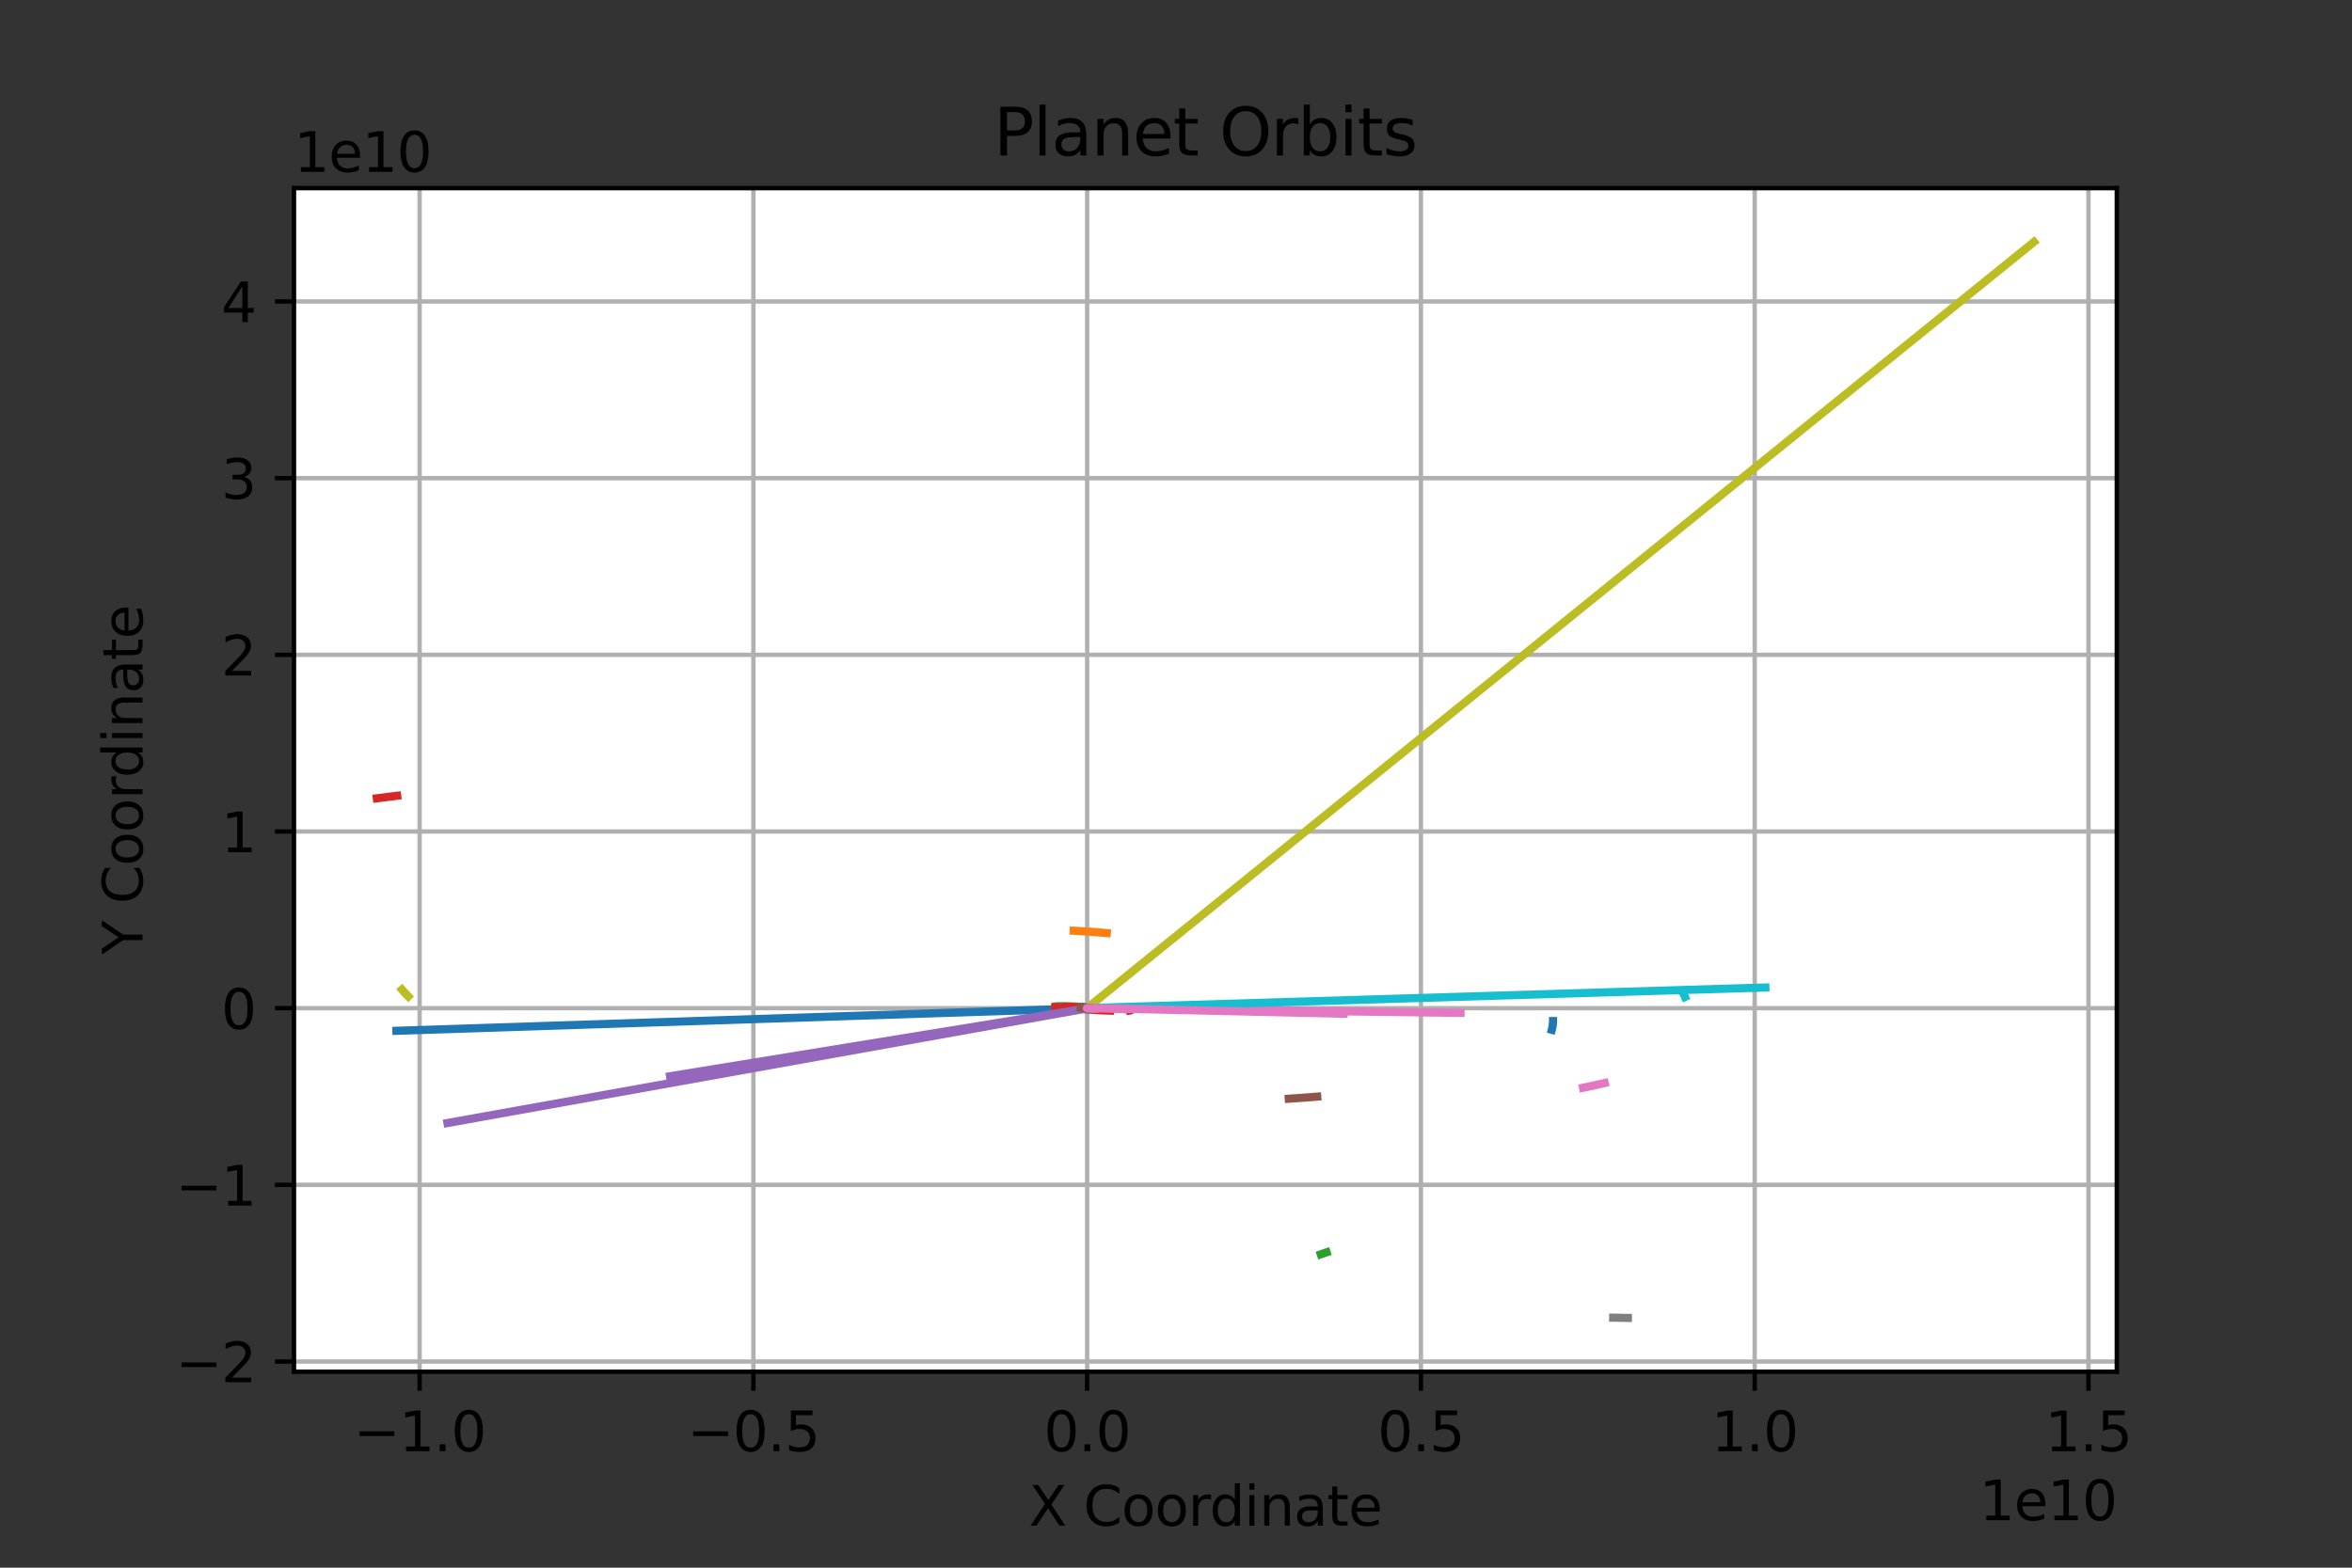 <?xml version="1.0" encoding="utf-8" standalone="no"?>
<!DOCTYPE svg PUBLIC "-//W3C//DTD SVG 1.1//EN"
  "http://www.w3.org/Graphics/SVG/1.1/DTD/svg11.dtd">
<svg xmlns:xlink="http://www.w3.org/1999/xlink" width="432pt" height="288pt" viewBox="0 0 432 288" xmlns="http://www.w3.org/2000/svg" version="1.1">
 <rect x="0" y="0" width="432" height="288" fill="#333333" stroke="none"/>
 <defs>
  <style type="text/css">*{stroke-linejoin: round; stroke-linecap: butt}</style>
 </defs>
 <g id="figure_1">
  <g id="patch_1">
   <path d="M 0 288 
L 432 288 
L 432 0 
L 0 0 
L 0 288 
z
" style="fill: none"/>
  </g>
  <g id="axes_1">
   <g id="patch_2">
    <path d="M 54 252 
L 388.8 252 
L 388.8 34.56 
L 54 34.56 
z
" style="fill: #ffffff"/>
   </g>
   <g id="matplotlib.axis_1">
    <g id="xtick_1">
     <g id="line2d_1">
      <path d="M 77.075 252 
L 77.075 34.56 
" clip-path="url(#p3931f3e5af)" style="fill: none; stroke: #b0b0b0; stroke-width: 0.8; stroke-linecap: square"/>
     </g>
     <g id="line2d_2">
      <defs>
       <path id="m980ab2c78c" d="M 0 0 
L 0 3.5 
" style="stroke: #000000; stroke-width: 0.8"/>
      </defs>
      <g>
       <use xlink:href="#m980ab2c78c" x="77.075" y="252" style="stroke: #000000; stroke-width: 0.8"/>
      </g>
     </g>
     <g id="text_1">
      <!-- −1.0 -->
      <g transform="translate(64.934 266.598)scale(0.1 -0.1)">
       <defs>
        <path id="DejaVuSans-2212" d="M 678 2272 
L 4684 2272 
L 4684 1741 
L 678 1741 
L 678 2272 
z
" transform="scale(0.016)"/>
        <path id="DejaVuSans-31" d="M 794 531 
L 1825 531 
L 1825 4091 
L 703 3866 
L 703 4441 
L 1819 4666 
L 2450 4666 
L 2450 531 
L 3481 531 
L 3481 0 
L 794 0 
L 794 531 
z
" transform="scale(0.016)"/>
        <path id="DejaVuSans-2e" d="M 684 794 
L 1344 794 
L 1344 0 
L 684 0 
L 684 794 
z
" transform="scale(0.016)"/>
        <path id="DejaVuSans-30" d="M 2034 4250 
Q 1547 4250 1301 3770 
Q 1056 3291 1056 2328 
Q 1056 1369 1301 889 
Q 1547 409 2034 409 
Q 2525 409 2770 889 
Q 3016 1369 3016 2328 
Q 3016 3291 2770 3770 
Q 2525 4250 2034 4250 
z
M 2034 4750 
Q 2819 4750 3233 4129 
Q 3647 3509 3647 2328 
Q 3647 1150 3233 529 
Q 2819 -91 2034 -91 
Q 1250 -91 836 529 
Q 422 1150 422 2328 
Q 422 3509 836 4129 
Q 1250 4750 2034 4750 
z
" transform="scale(0.016)"/>
       </defs>
       <use xlink:href="#DejaVuSans-2212"/>
       <use xlink:href="#DejaVuSans-31" x="83.789"/>
       <use xlink:href="#DejaVuSans-2e" x="147.412"/>
       <use xlink:href="#DejaVuSans-30" x="179.199"/>
      </g>
     </g>
    </g>
    <g id="xtick_2">
     <g id="line2d_3">
      <path d="M 138.379 252 
L 138.379 34.56 
" clip-path="url(#p3931f3e5af)" style="fill: none; stroke: #b0b0b0; stroke-width: 0.8; stroke-linecap: square"/>
     </g>
     <g id="line2d_4">
      <g>
       <use xlink:href="#m980ab2c78c" x="138.379" y="252" style="stroke: #000000; stroke-width: 0.8"/>
      </g>
     </g>
     <g id="text_2">
      <!-- −0.5 -->
      <g transform="translate(126.238 266.598)scale(0.1 -0.1)">
       <defs>
        <path id="DejaVuSans-35" d="M 691 4666 
L 3169 4666 
L 3169 4134 
L 1269 4134 
L 1269 2991 
Q 1406 3038 1543 3061 
Q 1681 3084 1819 3084 
Q 2600 3084 3056 2656 
Q 3513 2228 3513 1497 
Q 3513 744 3044 326 
Q 2575 -91 1722 -91 
Q 1428 -91 1123 -41 
Q 819 9 494 109 
L 494 744 
Q 775 591 1075 516 
Q 1375 441 1709 441 
Q 2250 441 2565 725 
Q 2881 1009 2881 1497 
Q 2881 1984 2565 2268 
Q 2250 2553 1709 2553 
Q 1456 2553 1204 2497 
Q 953 2441 691 2322 
L 691 4666 
z
" transform="scale(0.016)"/>
       </defs>
       <use xlink:href="#DejaVuSans-2212"/>
       <use xlink:href="#DejaVuSans-30" x="83.789"/>
       <use xlink:href="#DejaVuSans-2e" x="147.412"/>
       <use xlink:href="#DejaVuSans-35" x="179.199"/>
      </g>
     </g>
    </g>
    <g id="xtick_3">
     <g id="line2d_5">
      <path d="M 199.683 252 
L 199.683 34.56 
" clip-path="url(#p3931f3e5af)" style="fill: none; stroke: #b0b0b0; stroke-width: 0.8; stroke-linecap: square"/>
     </g>
     <g id="line2d_6">
      <g>
       <use xlink:href="#m980ab2c78c" x="199.683" y="252" style="stroke: #000000; stroke-width: 0.8"/>
      </g>
     </g>
     <g id="text_3">
      <!-- 0.0 -->
      <g transform="translate(191.731 266.598)scale(0.1 -0.1)">
       <use xlink:href="#DejaVuSans-30"/>
       <use xlink:href="#DejaVuSans-2e" x="63.623"/>
       <use xlink:href="#DejaVuSans-30" x="95.41"/>
      </g>
     </g>
    </g>
    <g id="xtick_4">
     <g id="line2d_7">
      <path d="M 260.987 252 
L 260.987 34.56 
" clip-path="url(#p3931f3e5af)" style="fill: none; stroke: #b0b0b0; stroke-width: 0.8; stroke-linecap: square"/>
     </g>
     <g id="line2d_8">
      <g>
       <use xlink:href="#m980ab2c78c" x="260.987" y="252" style="stroke: #000000; stroke-width: 0.8"/>
      </g>
     </g>
     <g id="text_4">
      <!-- 0.5 -->
      <g transform="translate(253.035 266.598)scale(0.1 -0.1)">
       <use xlink:href="#DejaVuSans-30"/>
       <use xlink:href="#DejaVuSans-2e" x="63.623"/>
       <use xlink:href="#DejaVuSans-35" x="95.41"/>
      </g>
     </g>
    </g>
    <g id="xtick_5">
     <g id="line2d_9">
      <path d="M 322.291 252 
L 322.291 34.56 
" clip-path="url(#p3931f3e5af)" style="fill: none; stroke: #b0b0b0; stroke-width: 0.8; stroke-linecap: square"/>
     </g>
     <g id="line2d_10">
      <g>
       <use xlink:href="#m980ab2c78c" x="322.291" y="252" style="stroke: #000000; stroke-width: 0.8"/>
      </g>
     </g>
     <g id="text_5">
      <!-- 1.0 -->
      <g transform="translate(314.339 266.598)scale(0.1 -0.1)">
       <use xlink:href="#DejaVuSans-31"/>
       <use xlink:href="#DejaVuSans-2e" x="63.623"/>
       <use xlink:href="#DejaVuSans-30" x="95.41"/>
      </g>
     </g>
    </g>
    <g id="xtick_6">
     <g id="line2d_11">
      <path d="M 383.595 252 
L 383.595 34.56 
" clip-path="url(#p3931f3e5af)" style="fill: none; stroke: #b0b0b0; stroke-width: 0.8; stroke-linecap: square"/>
     </g>
     <g id="line2d_12">
      <g>
       <use xlink:href="#m980ab2c78c" x="383.595" y="252" style="stroke: #000000; stroke-width: 0.8"/>
      </g>
     </g>
     <g id="text_6">
      <!-- 1.5 -->
      <g transform="translate(375.643 266.598)scale(0.1 -0.1)">
       <use xlink:href="#DejaVuSans-31"/>
       <use xlink:href="#DejaVuSans-2e" x="63.623"/>
       <use xlink:href="#DejaVuSans-35" x="95.41"/>
      </g>
     </g>
    </g>
    <g id="text_7">
     <!-- X Coordinate -->
     <g transform="translate(188.975 280.277)scale(0.1 -0.1)">
      <defs>
       <path id="DejaVuSans-58" d="M 403 4666 
L 1081 4666 
L 2241 2931 
L 3406 4666 
L 4084 4666 
L 2584 2425 
L 4184 0 
L 3506 0 
L 2194 1984 
L 872 0 
L 191 0 
L 1856 2491 
L 403 4666 
z
" transform="scale(0.016)"/>
       <path id="DejaVuSans-20" transform="scale(0.016)"/>
       <path id="DejaVuSans-43" d="M 4122 4306 
L 4122 3641 
Q 3803 3938 3442 4084 
Q 3081 4231 2675 4231 
Q 1875 4231 1450 3742 
Q 1025 3253 1025 2328 
Q 1025 1406 1450 917 
Q 1875 428 2675 428 
Q 3081 428 3442 575 
Q 3803 722 4122 1019 
L 4122 359 
Q 3791 134 3420 21 
Q 3050 -91 2638 -91 
Q 1578 -91 968 557 
Q 359 1206 359 2328 
Q 359 3453 968 4101 
Q 1578 4750 2638 4750 
Q 3056 4750 3426 4639 
Q 3797 4528 4122 4306 
z
" transform="scale(0.016)"/>
       <path id="DejaVuSans-6f" d="M 1959 3097 
Q 1497 3097 1228 2736 
Q 959 2375 959 1747 
Q 959 1119 1226 758 
Q 1494 397 1959 397 
Q 2419 397 2687 759 
Q 2956 1122 2956 1747 
Q 2956 2369 2687 2733 
Q 2419 3097 1959 3097 
z
M 1959 3584 
Q 2709 3584 3137 3096 
Q 3566 2609 3566 1747 
Q 3566 888 3137 398 
Q 2709 -91 1959 -91 
Q 1206 -91 779 398 
Q 353 888 353 1747 
Q 353 2609 779 3096 
Q 1206 3584 1959 3584 
z
" transform="scale(0.016)"/>
       <path id="DejaVuSans-72" d="M 2631 2963 
Q 2534 3019 2420 3045 
Q 2306 3072 2169 3072 
Q 1681 3072 1420 2755 
Q 1159 2438 1159 1844 
L 1159 0 
L 581 0 
L 581 3500 
L 1159 3500 
L 1159 2956 
Q 1341 3275 1631 3429 
Q 1922 3584 2338 3584 
Q 2397 3584 2469 3576 
Q 2541 3569 2628 3553 
L 2631 2963 
z
" transform="scale(0.016)"/>
       <path id="DejaVuSans-64" d="M 2906 2969 
L 2906 4863 
L 3481 4863 
L 3481 0 
L 2906 0 
L 2906 525 
Q 2725 213 2448 61 
Q 2172 -91 1784 -91 
Q 1150 -91 751 415 
Q 353 922 353 1747 
Q 353 2572 751 3078 
Q 1150 3584 1784 3584 
Q 2172 3584 2448 3432 
Q 2725 3281 2906 2969 
z
M 947 1747 
Q 947 1113 1208 752 
Q 1469 391 1925 391 
Q 2381 391 2643 752 
Q 2906 1113 2906 1747 
Q 2906 2381 2643 2742 
Q 2381 3103 1925 3103 
Q 1469 3103 1208 2742 
Q 947 2381 947 1747 
z
" transform="scale(0.016)"/>
       <path id="DejaVuSans-69" d="M 603 3500 
L 1178 3500 
L 1178 0 
L 603 0 
L 603 3500 
z
M 603 4863 
L 1178 4863 
L 1178 4134 
L 603 4134 
L 603 4863 
z
" transform="scale(0.016)"/>
       <path id="DejaVuSans-6e" d="M 3513 2113 
L 3513 0 
L 2938 0 
L 2938 2094 
Q 2938 2591 2744 2837 
Q 2550 3084 2163 3084 
Q 1697 3084 1428 2787 
Q 1159 2491 1159 1978 
L 1159 0 
L 581 0 
L 581 3500 
L 1159 3500 
L 1159 2956 
Q 1366 3272 1645 3428 
Q 1925 3584 2291 3584 
Q 2894 3584 3203 3211 
Q 3513 2838 3513 2113 
z
" transform="scale(0.016)"/>
       <path id="DejaVuSans-61" d="M 2194 1759 
Q 1497 1759 1228 1600 
Q 959 1441 959 1056 
Q 959 750 1161 570 
Q 1363 391 1709 391 
Q 2188 391 2477 730 
Q 2766 1069 2766 1631 
L 2766 1759 
L 2194 1759 
z
M 3341 1997 
L 3341 0 
L 2766 0 
L 2766 531 
Q 2569 213 2275 61 
Q 1981 -91 1556 -91 
Q 1019 -91 701 211 
Q 384 513 384 1019 
Q 384 1609 779 1909 
Q 1175 2209 1959 2209 
L 2766 2209 
L 2766 2266 
Q 2766 2663 2505 2880 
Q 2244 3097 1772 3097 
Q 1472 3097 1187 3025 
Q 903 2953 641 2809 
L 641 3341 
Q 956 3463 1253 3523 
Q 1550 3584 1831 3584 
Q 2591 3584 2966 3190 
Q 3341 2797 3341 1997 
z
" transform="scale(0.016)"/>
       <path id="DejaVuSans-74" d="M 1172 4494 
L 1172 3500 
L 2356 3500 
L 2356 3053 
L 1172 3053 
L 1172 1153 
Q 1172 725 1289 603 
Q 1406 481 1766 481 
L 2356 481 
L 2356 0 
L 1766 0 
Q 1100 0 847 248 
Q 594 497 594 1153 
L 594 3053 
L 172 3053 
L 172 3500 
L 594 3500 
L 594 4494 
L 1172 4494 
z
" transform="scale(0.016)"/>
       <path id="DejaVuSans-65" d="M 3597 1894 
L 3597 1613 
L 953 1613 
Q 991 1019 1311 708 
Q 1631 397 2203 397 
Q 2534 397 2845 478 
Q 3156 559 3463 722 
L 3463 178 
Q 3153 47 2828 -22 
Q 2503 -91 2169 -91 
Q 1331 -91 842 396 
Q 353 884 353 1716 
Q 353 2575 817 3079 
Q 1281 3584 2069 3584 
Q 2775 3584 3186 3129 
Q 3597 2675 3597 1894 
z
M 3022 2063 
Q 3016 2534 2758 2815 
Q 2500 3097 2075 3097 
Q 1594 3097 1305 2825 
Q 1016 2553 972 2059 
L 3022 2063 
z
" transform="scale(0.016)"/>
      </defs>
      <use xlink:href="#DejaVuSans-58"/>
      <use xlink:href="#DejaVuSans-20" x="68.506"/>
      <use xlink:href="#DejaVuSans-43" x="100.293"/>
      <use xlink:href="#DejaVuSans-6f" x="170.117"/>
      <use xlink:href="#DejaVuSans-6f" x="231.299"/>
      <use xlink:href="#DejaVuSans-72" x="292.48"/>
      <use xlink:href="#DejaVuSans-64" x="331.844"/>
      <use xlink:href="#DejaVuSans-69" x="395.32"/>
      <use xlink:href="#DejaVuSans-6e" x="423.104"/>
      <use xlink:href="#DejaVuSans-61" x="486.482"/>
      <use xlink:href="#DejaVuSans-74" x="547.762"/>
      <use xlink:href="#DejaVuSans-65" x="586.971"/>
     </g>
    </g>
    <g id="text_8">
     <!-- 1e10 -->
     <g transform="translate(363.559 279.277)scale(0.1 -0.1)">
      <use xlink:href="#DejaVuSans-31"/>
      <use xlink:href="#DejaVuSans-65" x="63.623"/>
      <use xlink:href="#DejaVuSans-31" x="125.146"/>
      <use xlink:href="#DejaVuSans-30" x="188.77"/>
     </g>
    </g>
   </g>
   <g id="matplotlib.axis_2">
    <g id="ytick_1">
     <g id="line2d_13">
      <path d="M 54 250.13 
L 388.8 250.13 
" clip-path="url(#p3931f3e5af)" style="fill: none; stroke: #b0b0b0; stroke-width: 0.8; stroke-linecap: square"/>
     </g>
     <g id="line2d_14">
      <defs>
       <path id="m67eaa1f088" d="M 0 0 
L -3.5 0 
" style="stroke: #000000; stroke-width: 0.8"/>
      </defs>
      <g>
       <use xlink:href="#m67eaa1f088" x="54" y="250.13" style="stroke: #000000; stroke-width: 0.8"/>
      </g>
     </g>
     <g id="text_9">
      <!-- −2 -->
      <g transform="translate(32.258 253.929)scale(0.1 -0.1)">
       <defs>
        <path id="DejaVuSans-32" d="M 1228 531 
L 3431 531 
L 3431 0 
L 469 0 
L 469 531 
Q 828 903 1448 1529 
Q 2069 2156 2228 2338 
Q 2531 2678 2651 2914 
Q 2772 3150 2772 3378 
Q 2772 3750 2511 3984 
Q 2250 4219 1831 4219 
Q 1534 4219 1204 4116 
Q 875 4013 500 3803 
L 500 4441 
Q 881 4594 1212 4672 
Q 1544 4750 1819 4750 
Q 2544 4750 2975 4387 
Q 3406 4025 3406 3419 
Q 3406 3131 3298 2873 
Q 3191 2616 2906 2266 
Q 2828 2175 2409 1742 
Q 1991 1309 1228 531 
z
" transform="scale(0.016)"/>
       </defs>
       <use xlink:href="#DejaVuSans-2212"/>
       <use xlink:href="#DejaVuSans-32" x="83.789"/>
      </g>
     </g>
    </g>
    <g id="ytick_2">
     <g id="line2d_15">
      <path d="M 54 217.672 
L 388.8 217.672 
" clip-path="url(#p3931f3e5af)" style="fill: none; stroke: #b0b0b0; stroke-width: 0.8; stroke-linecap: square"/>
     </g>
     <g id="line2d_16">
      <g>
       <use xlink:href="#m67eaa1f088" x="54" y="217.672" style="stroke: #000000; stroke-width: 0.8"/>
      </g>
     </g>
     <g id="text_10">
      <!-- −1 -->
      <g transform="translate(32.258 221.471)scale(0.1 -0.1)">
       <use xlink:href="#DejaVuSans-2212"/>
       <use xlink:href="#DejaVuSans-31" x="83.789"/>
      </g>
     </g>
    </g>
    <g id="ytick_3">
     <g id="line2d_17">
      <path d="M 54 185.214 
L 388.8 185.214 
" clip-path="url(#p3931f3e5af)" style="fill: none; stroke: #b0b0b0; stroke-width: 0.8; stroke-linecap: square"/>
     </g>
     <g id="line2d_18">
      <g>
       <use xlink:href="#m67eaa1f088" x="54" y="185.214" style="stroke: #000000; stroke-width: 0.8"/>
      </g>
     </g>
     <g id="text_11">
      <!-- 0 -->
      <g transform="translate(40.638 189.013)scale(0.1 -0.1)">
       <use xlink:href="#DejaVuSans-30"/>
      </g>
     </g>
    </g>
    <g id="ytick_4">
     <g id="line2d_19">
      <path d="M 54 152.756 
L 388.8 152.756 
" clip-path="url(#p3931f3e5af)" style="fill: none; stroke: #b0b0b0; stroke-width: 0.8; stroke-linecap: square"/>
     </g>
     <g id="line2d_20">
      <g>
       <use xlink:href="#m67eaa1f088" x="54" y="152.756" style="stroke: #000000; stroke-width: 0.8"/>
      </g>
     </g>
     <g id="text_12">
      <!-- 1 -->
      <g transform="translate(40.638 156.556)scale(0.1 -0.1)">
       <use xlink:href="#DejaVuSans-31"/>
      </g>
     </g>
    </g>
    <g id="ytick_5">
     <g id="line2d_21">
      <path d="M 54 120.298 
L 388.8 120.298 
" clip-path="url(#p3931f3e5af)" style="fill: none; stroke: #b0b0b0; stroke-width: 0.8; stroke-linecap: square"/>
     </g>
     <g id="line2d_22">
      <g>
       <use xlink:href="#m67eaa1f088" x="54" y="120.298" style="stroke: #000000; stroke-width: 0.8"/>
      </g>
     </g>
     <g id="text_13">
      <!-- 2 -->
      <g transform="translate(40.638 124.098)scale(0.1 -0.1)">
       <use xlink:href="#DejaVuSans-32"/>
      </g>
     </g>
    </g>
    <g id="ytick_6">
     <g id="line2d_23">
      <path d="M 54 87.841 
L 388.8 87.841 
" clip-path="url(#p3931f3e5af)" style="fill: none; stroke: #b0b0b0; stroke-width: 0.8; stroke-linecap: square"/>
     </g>
     <g id="line2d_24">
      <g>
       <use xlink:href="#m67eaa1f088" x="54" y="87.841" style="stroke: #000000; stroke-width: 0.8"/>
      </g>
     </g>
     <g id="text_14">
      <!-- 3 -->
      <g transform="translate(40.638 91.64)scale(0.1 -0.1)">
       <defs>
        <path id="DejaVuSans-33" d="M 2597 2516 
Q 3050 2419 3304 2112 
Q 3559 1806 3559 1356 
Q 3559 666 3084 287 
Q 2609 -91 1734 -91 
Q 1441 -91 1130 -33 
Q 819 25 488 141 
L 488 750 
Q 750 597 1062 519 
Q 1375 441 1716 441 
Q 2309 441 2620 675 
Q 2931 909 2931 1356 
Q 2931 1769 2642 2001 
Q 2353 2234 1838 2234 
L 1294 2234 
L 1294 2753 
L 1863 2753 
Q 2328 2753 2575 2939 
Q 2822 3125 2822 3475 
Q 2822 3834 2567 4026 
Q 2313 4219 1838 4219 
Q 1578 4219 1281 4162 
Q 984 4106 628 3988 
L 628 4550 
Q 988 4650 1302 4700 
Q 1616 4750 1894 4750 
Q 2613 4750 3031 4423 
Q 3450 4097 3450 3541 
Q 3450 3153 3228 2886 
Q 3006 2619 2597 2516 
z
" transform="scale(0.016)"/>
       </defs>
       <use xlink:href="#DejaVuSans-33"/>
      </g>
     </g>
    </g>
    <g id="ytick_7">
     <g id="line2d_25">
      <path d="M 54 55.383 
L 388.8 55.383 
" clip-path="url(#p3931f3e5af)" style="fill: none; stroke: #b0b0b0; stroke-width: 0.8; stroke-linecap: square"/>
     </g>
     <g id="line2d_26">
      <g>
       <use xlink:href="#m67eaa1f088" x="54" y="55.383" style="stroke: #000000; stroke-width: 0.8"/>
      </g>
     </g>
     <g id="text_15">
      <!-- 4 -->
      <g transform="translate(40.638 59.182)scale(0.1 -0.1)">
       <defs>
        <path id="DejaVuSans-34" d="M 2419 4116 
L 825 1625 
L 2419 1625 
L 2419 4116 
z
M 2253 4666 
L 3047 4666 
L 3047 1625 
L 3713 1625 
L 3713 1100 
L 3047 1100 
L 3047 0 
L 2419 0 
L 2419 1100 
L 313 1100 
L 313 1709 
L 2253 4666 
z
" transform="scale(0.016)"/>
       </defs>
       <use xlink:href="#DejaVuSans-34"/>
      </g>
     </g>
    </g>
    <g id="text_16">
     <!-- Y Coordinate -->
     <g transform="translate(26.178 175.334)rotate(-90)scale(0.1 -0.1)">
      <defs>
       <path id="DejaVuSans-59" d="M -13 4666 
L 666 4666 
L 1959 2747 
L 3244 4666 
L 3922 4666 
L 2272 2222 
L 2272 0 
L 1638 0 
L 1638 2222 
L -13 4666 
z
" transform="scale(0.016)"/>
      </defs>
      <use xlink:href="#DejaVuSans-59"/>
      <use xlink:href="#DejaVuSans-20" x="61.084"/>
      <use xlink:href="#DejaVuSans-43" x="92.871"/>
      <use xlink:href="#DejaVuSans-6f" x="162.695"/>
      <use xlink:href="#DejaVuSans-6f" x="223.877"/>
      <use xlink:href="#DejaVuSans-72" x="285.059"/>
      <use xlink:href="#DejaVuSans-64" x="324.422"/>
      <use xlink:href="#DejaVuSans-69" x="387.898"/>
      <use xlink:href="#DejaVuSans-6e" x="415.682"/>
      <use xlink:href="#DejaVuSans-61" x="479.061"/>
      <use xlink:href="#DejaVuSans-74" x="540.34"/>
      <use xlink:href="#DejaVuSans-65" x="579.549"/>
     </g>
    </g>
    <g id="text_17">
     <!-- 1e10 -->
     <g transform="translate(54 31.56)scale(0.1 -0.1)">
      <use xlink:href="#DejaVuSans-31"/>
      <use xlink:href="#DejaVuSans-65" x="63.623"/>
      <use xlink:href="#DejaVuSans-31" x="125.146"/>
      <use xlink:href="#DejaVuSans-30" x="188.77"/>
     </g>
    </g>
   </g>
   <g id="line2d_27">
    <path d="M 198.028 185.061 
L 198.393 185.071 
L 198.84 185.09 
L 199.385 185.124 
L 199.977 185.196 
L 199.022 185.24 
L 198.244 185.213 
L 197.737 185.184 
L 197.38 185.158 
L 197.127 185.134 
L 196.954 185.112 
L 196.848 185.093 
L 196.8 185.077 
L 196.804 185.063 
L 196.858 185.052 
L 196.959 185.043 
L 197.106 185.037 
L 197.3 185.035 
L 197.541 185.036 
L 197.833 185.041 
L 198.181 185.051 
L 198.593 185.069 
L 199.08 185.097 
L 199.656 185.144 
L 199.787 185.24 
L 198.666 185.233 
L 197.987 185.206 
L 197.503 185.179 
L 197.138 185.154 
L 196.858 185.132 
L 196.645 185.111 
L 196.487 185.092 
L 196.377 185.074 
L 196.309 185.059 
L 196.282 185.045 
L 196.29 185.033 
L 196.334 185.024 
L 196.412 185.015 
L 196.522 185.009 
L 196.666 185.006 
L 196.844 185.004 
L 197.056 185.005 
L 197.305 185.009 
L 197.592 185.016 
L 197.923 185.028 
L 198.302 185.044 
L 198.738 185.068 
L 199.243 185.103 
L 199.819 185.161 
L 199.474 185.247 
L 198.477 185.23 
L 197.823 185.205 
L 197.331 185.179 
L 196.94 185.156 
L 196.623 185.134 
L 196.364 185.113 
L 196.152 185.094 
L 195.982 185.076 
L 195.847 185.059 
L 195.746 185.044 
L 195.674 185.03 
L 195.629 185.018 
L 195.611 185.007 
L 195.619 184.997 
L 195.65 184.988 
L 195.705 184.98 
L 195.783 184.974 
L 195.885 184.97 
L 196.009 184.967 
L 196.157 184.965 
L 196.328 184.965 
L 196.525 184.967 
L 196.747 184.971 
" clip-path="url(#p3931f3e5af)" style="fill: none; stroke: #1f77b4; stroke-width: 1.5; stroke-linecap: square"/>
   </g>
   <g id="line2d_28">
    <path d="M 197.523 185.005 
L 197.837 185.014 
L 198.188 185.026 
L 198.579 185.044 
L 199.011 185.068 
L 199.484 185.101 
L 199.975 185.15 
L 200.221 185.225 
L 199.341 185.26 
L 198.492 185.243 
L 197.87 185.219 
L 197.393 185.194 
L 197.017 185.17 
L 196.718 185.147 
L 196.482 185.126 
L 196.3 185.105 
L 196.163 185.087 
L 196.067 185.07 
L 196.009 185.054 
L 195.986 185.04 
L 195.995 185.028 
L 196.035 185.017 
L 196.105 185.007 
L 196.204 185 
L 196.331 184.994 
L 196.487 184.99 
L 196.671 184.987 
L 196.883 184.988 
L 197.126 184.99 
L 197.398 184.995 
L 197.703 185.003 
L 198.041 185.015 
L 198.414 185.031 
L 198.827 185.053 
L 199.278 185.083 
L 199.761 185.124 
L 200.196 185.185 
L 199.848 185.256 
L 198.87 185.255 
L 198.146 185.233 
L 197.596 185.208 
L 197.162 185.184 
L 196.814 185.161 
L 196.532 185.139 
L 196.306 185.118 
L 196.127 185.099 
L 195.989 185.081 
L 195.889 185.064 
L 195.823 185.049 
L 195.789 185.035 
L 195.785 185.022 
L 195.809 185.011 
L 195.86 185.001 
L 195.938 184.993 
L 196.041 184.986 
L 196.17 184.981 
L 196.324 184.977 
L 196.504 184.976 
L 196.71 184.976 
L 196.942 184.978 
L 197.201 184.983 
L 197.489 184.99 
L 197.808 185.001 
L 198.158 185.015 
L 198.543 185.034 
L 198.964 185.058 
L 199.422 185.091 
L 199.901 185.137 
L 200.253 185.206 
L 199.59 185.261 
L 198.671 185.251 
L 197.992 185.229 
L 197.465 185.205 
" clip-path="url(#p3931f3e5af)" style="fill: none; stroke: #ff7f0e; stroke-width: 1.5; stroke-linecap: square"/>
   </g>
   <g id="line2d_29">
    <path d="M 196.244 184.87 
L 196.487 184.876 
L 196.742 184.884 
L 197.01 184.893 
L 197.292 184.904 
L 197.586 184.916 
L 197.895 184.931 
L 198.217 184.947 
L 198.552 184.967 
L 198.902 184.989 
L 199.262 185.014 
L 199.632 185.044 
L 200.002 185.079 
L 200.354 185.121 
L 200.636 185.172 
L 200.7 185.23 
L 200.287 185.278 
L 199.537 185.294 
L 198.796 185.289 
L 198.146 185.275 
L 197.582 185.258 
L 197.09 185.239 
L 196.656 185.219 
L 196.272 185.199 
L 195.929 185.18 
L 195.623 185.16 
L 195.35 185.141 
L 195.105 185.123 
L 194.886 185.105 
L 194.691 185.088 
L 194.518 185.071 
L 194.366 185.055 
L 194.232 185.039 
L 194.116 185.024 
L 194.018 185.01 
L 193.935 184.996 
L 193.867 184.983 
L 193.815 184.97 
L 193.776 184.958 
L 193.751 184.946 
L 193.739 184.935 
L 193.74 184.925 
L 193.753 184.915 
L 193.778 184.906 
L 193.816 184.898 
L 193.865 184.89 
L 193.925 184.882 
L 193.997 184.876 
L 194.08 184.87 
L 194.174 184.865 
L 194.279 184.86 
L 194.395 184.856 
L 194.521 184.853 
L 194.659 184.851 
L 194.808 184.849 
L 194.967 184.849 
L 195.138 184.849 
L 195.32 184.85 
L 195.513 184.852 
L 195.717 184.855 
L 195.933 184.859 
L 196.16 184.864 
L 196.4 184.87 
L 196.651 184.878 
L 196.915 184.886 
L 197.192 184.897 
L 197.481 184.909 
L 197.784 184.923 
L 198.101 184.939 
L 198.43 184.957 
L 198.773 184.978 
L 199.128 185.003 
L 199.493 185.031 
" clip-path="url(#p3931f3e5af)" style="fill: none; stroke: #2ca02c; stroke-width: 1.5; stroke-linecap: square"/>
   </g>
   <g id="line2d_30">
    <path d="M 203.878 185.664 
L 203.657 185.658 
L 203.43 185.651 
L 203.197 185.643 
L 202.957 185.634 
L 202.711 185.625 
L 202.459 185.615 
L 202.2 185.603 
L 201.935 185.591 
L 201.663 185.578 
L 201.386 185.564 
L 201.103 185.548 
L 200.814 185.531 
L 200.521 185.513 
L 200.223 185.493 
L 199.922 185.472 
L 199.62 185.449 
L 199.318 185.423 
L 199.02 185.396 
L 198.731 185.366 
L 198.459 185.334 
L 198.217 185.299 
L 198.023 185.261 
L 197.91 185.22 
L 197.919 185.18 
L 198.098 185.143 
L 198.46 185.114 
L 198.962 185.097 
L 199.532 185.09 
L 200.114 185.092 
L 200.679 185.098 
L 201.214 185.109 
L 201.715 185.121 
L 202.183 185.136 
L 202.618 185.151 
L 203.025 185.167 
L 203.404 185.183 
L 203.758 185.2 
L 204.088 185.217 
L 204.397 185.233 
L 204.686 185.25 
L 204.956 185.266 
L 205.209 185.282 
L 205.445 185.298 
L 205.666 185.314 
L 205.872 185.33 
L 206.064 185.345 
L 206.243 185.36 
L 206.409 185.375 
L 206.564 185.389 
L 206.707 185.404 
L 206.839 185.418 
L 206.96 185.431 
L 207.071 185.444 
L 207.172 185.457 
L 207.264 185.47 
L 207.346 185.482 
L 207.419 185.494 
L 207.484 185.506 
L 207.54 185.518 
L 207.587 185.529 
L 207.627 185.539 
L 207.659 185.55 
L 207.683 185.56 
L 207.699 185.57 
L 207.708 185.579 
L 207.71 185.588 
L 207.704 185.597 
L 207.692 185.605 
L 207.672 185.614 
L 207.646 185.621 
L 207.613 185.629 
L 207.573 185.636 
" clip-path="url(#p3931f3e5af)" style="fill: none; stroke: #d62728; stroke-width: 1.5; stroke-linecap: square"/>
   </g>
   <g id="line2d_31">
    <path d="M 198.124 185.143 
L 198.193 185.113 
L 198.492 185.1 
L 199.148 185.124 
L 198.527 185.459 
L 196.736 185.78 
L 194.986 186.094 
L 193.25 186.406 
L 191.522 186.715 
L 189.798 187.024 
L 188.077 187.333 
L 186.359 187.641 
L 184.642 187.948 
L 182.927 188.256 
L 181.213 188.563 
L 179.5 188.87 
L 177.787 189.177 
L 176.075 189.484 
L 174.364 189.791 
L 172.653 190.097 
L 170.943 190.404 
L 169.233 190.71 
L 167.523 191.017 
L 165.813 191.323 
L 164.104 191.63 
L 162.395 191.936 
L 160.687 192.242 
L 158.978 192.548 
L 157.27 192.854 
L 155.562 193.161 
L 153.854 193.467 
L 152.146 193.773 
L 150.438 194.079 
L 148.731 194.385 
L 147.023 194.691 
L 145.316 194.997 
L 143.609 195.303 
L 141.902 195.609 
L 140.195 195.915 
L 138.488 196.221 
L 136.781 196.527 
L 135.074 196.833 
L 133.367 197.138 
L 131.661 197.444 
L 129.954 197.75 
L 128.248 198.056 
L 126.541 198.362 
L 124.835 198.668 
L 123.128 198.974 
L 121.422 199.279 
L 119.716 199.585 
L 118.01 199.891 
L 116.304 200.197 
L 114.597 200.502 
L 112.891 200.808 
L 111.185 201.114 
L 109.479 201.42 
L 107.773 201.726 
L 106.068 202.031 
L 104.362 202.337 
L 102.656 202.643 
L 100.95 202.948 
L 99.244 203.254 
L 97.539 203.56 
L 95.833 203.866 
L 94.127 204.171 
L 92.422 204.477 
L 90.716 204.783 
L 89.01 205.088 
L 87.305 205.394 
L 85.599 205.7 
L 83.894 206.005 
L 82.188 206.311 
" clip-path="url(#p3931f3e5af)" style="fill: none; stroke: #9467bd; stroke-width: 1.5; stroke-linecap: square"/>
   </g>
   <g id="line2d_32">
    <path d="M 199.363 185.177 
L 199.371 185.218 
L 198.859 185.176 
L 199.149 185.167 
L 199.886 185.221 
L 198.87 185.19 
L 198.721 185.162 
L 199.05 185.159 
L 199.797 185.199 
L 198.982 185.203 
L 198.563 185.167 
L 198.583 185.148 
L 198.919 185.149 
L 199.575 185.179 
L 199.27 185.218 
L 198.559 185.178 
L 198.328 185.151 
L 198.371 185.136 
L 198.636 185.135 
L 199.126 185.151 
L 199.854 185.202 
L 198.958 185.207 
L 198.365 185.171 
L 198.109 185.144 
L 198.06 185.127 
L 198.176 185.119 
L 198.445 185.121 
L 198.876 185.134 
L 199.499 185.169 
L 199.544 185.228 
L 198.579 185.19 
L 198.097 185.159 
L 197.84 185.134 
L 197.735 185.117 
L 197.753 185.105 
L 197.88 185.1 
L 198.112 185.101 
L 198.454 185.11 
L 198.924 185.131 
L 199.551 185.17 
L 199.52 185.229 
L 198.54 185.192 
L 197.998 185.161 
L 197.656 185.135 
L 197.444 185.114 
L 197.333 185.098 
L 197.307 185.087 
L 197.358 185.079 
L 197.48 185.075 
L 197.673 185.076 
L 197.94 185.082 
L 198.288 185.094 
L 198.728 185.114 
L 199.287 185.147 
L 199.935 185.211 
L 198.893 185.211 
L 198.163 185.177 
L 197.678 185.148 
L 197.331 185.124 
L 197.081 185.104 
L 196.908 185.087 
L 196.799 185.072 
L 196.746 185.061 
L 196.745 185.052 
L 196.791 185.046 
L 196.885 185.043 
L 197.024 185.042 
L 197.211 185.045 
L 197.446 185.05 
L 197.733 185.06 
L 198.079 185.074 
L 198.493 185.095 
L 198.992 185.124 
" clip-path="url(#p3931f3e5af)" style="fill: none; stroke: #8c564b; stroke-width: 1.5; stroke-linecap: square"/>
   </g>
   <g id="line2d_33">
    <path d="M 200.189 185.258 
L 200.388 185.203 
L 201.69 185.216 
L 202.823 185.23 
L 203.896 185.243 
L 204.937 185.256 
L 205.957 185.269 
L 206.964 185.282 
L 207.96 185.295 
L 208.947 185.308 
L 209.928 185.321 
L 210.904 185.333 
L 211.876 185.346 
L 212.844 185.358 
L 213.808 185.371 
L 214.77 185.383 
L 215.729 185.396 
L 216.686 185.408 
L 217.642 185.42 
L 218.595 185.433 
L 219.547 185.445 
L 220.498 185.457 
L 221.447 185.47 
L 222.396 185.482 
L 223.343 185.494 
L 224.289 185.507 
L 225.234 185.519 
L 226.179 185.531 
L 227.122 185.543 
L 228.065 185.555 
L 229.007 185.568 
L 229.949 185.58 
L 230.89 185.592 
L 231.83 185.604 
L 232.77 185.617 
L 233.709 185.629 
L 234.648 185.641 
L 235.586 185.653 
L 236.524 185.665 
L 237.462 185.677 
L 238.399 185.69 
L 239.336 185.702 
L 240.272 185.714 
L 241.209 185.726 
L 242.144 185.738 
L 243.08 185.75 
L 244.015 185.762 
L 244.95 185.775 
L 245.885 185.787 
L 246.819 185.799 
L 247.753 185.811 
L 248.687 185.823 
L 249.621 185.835 
L 250.554 185.847 
L 251.487 185.859 
L 252.42 185.872 
L 253.353 185.884 
L 254.286 185.896 
L 255.218 185.908 
L 256.151 185.92 
L 257.083 185.932 
L 258.015 185.944 
L 258.947 185.956 
L 259.878 185.968 
L 260.81 185.98 
L 261.741 185.993 
L 262.672 186.005 
L 263.603 186.017 
L 264.534 186.029 
L 265.465 186.041 
L 266.396 186.053 
L 267.326 186.065 
L 268.257 186.077 
" clip-path="url(#p3931f3e5af)" style="fill: none; stroke: #e377c2; stroke-width: 1.5; stroke-linecap: square"/>
   </g>
   <g id="line2d_34">
    <path d="M 199.303 185.215 
L 198.87 185.165 
L 199.102 185.155 
L 199.908 185.245 
L 199.139 185.204 
L 198.786 185.159 
L 198.984 185.148 
L 199.945 185.232 
L 199.291 185.219 
L 198.793 185.17 
L 198.717 185.142 
L 199.189 185.156 
L 199.878 185.248 
L 199.132 185.209 
L 198.697 185.164 
L 198.617 185.137 
L 198.974 185.142 
L 199.958 185.232 
L 199.355 185.228 
L 198.793 185.182 
L 198.527 185.145 
L 198.571 185.128 
L 199.026 185.143 
L 199.985 185.24 
L 199.335 185.229 
L 198.773 185.185 
L 198.466 185.148 
L 198.412 185.125 
L 198.657 185.123 
L 199.363 185.165 
L 199.831 185.252 
L 199.127 185.217 
L 198.634 185.176 
L 198.357 185.142 
L 198.293 185.119 
L 198.473 185.114 
L 198.996 185.137 
L 199.987 185.235 
L 199.429 185.238 
L 198.834 185.198 
L 198.434 185.161 
L 198.214 185.131 
L 198.176 185.111 
L 198.345 185.106 
L 198.794 185.123 
L 199.722 185.196 
L 199.663 185.25 
L 199.013 185.215 
L 198.538 185.177 
L 198.224 185.144 
L 198.061 185.118 
L 198.053 185.101 
L 198.224 185.097 
L 198.629 185.112 
L 199.421 185.167 
L 199.871 185.256 
L 199.199 185.23 
L 198.667 185.192 
L 198.283 185.158 
L 198.031 185.129 
L 197.907 185.106 
L 197.916 185.092 
L 198.076 185.088 
L 198.429 185.099 
L 199.075 185.138 
L 200.023 185.244 
L 199.461 185.245 
L 198.869 185.211 
L 198.416 185.176 
L 198.086 185.145 
L 197.866 185.118 
L 197.753 185.098 
L 197.753 185.083 
" clip-path="url(#p3931f3e5af)" style="fill: none; stroke: #7f7f7f; stroke-width: 1.5; stroke-linecap: square"/>
   </g>
   <g id="line2d_35">
    <path d="M 200.419 185.259 
L 199.812 185.084 
L 202.267 183.097 
L 204.716 181.115 
L 207.164 179.133 
L 209.612 177.152 
L 212.06 175.171 
L 214.507 173.19 
L 216.955 171.209 
L 219.403 169.228 
L 221.85 167.247 
L 224.298 165.266 
L 226.745 163.285 
L 229.193 161.305 
L 231.64 159.324 
L 234.087 157.343 
L 236.535 155.362 
L 238.982 153.381 
L 241.429 151.401 
L 243.877 149.42 
L 246.324 147.439 
L 248.771 145.458 
L 251.219 143.478 
L 253.666 141.497 
L 256.113 139.516 
L 258.561 137.536 
L 261.008 135.555 
L 263.455 133.574 
L 265.903 131.593 
L 268.35 129.613 
L 270.797 127.632 
L 273.244 125.651 
L 275.692 123.671 
L 278.139 121.69 
L 280.586 119.709 
L 283.034 117.728 
L 285.481 115.748 
L 287.928 113.767 
L 290.375 111.786 
L 292.823 109.806 
L 295.27 107.825 
L 297.717 105.844 
L 300.164 103.864 
L 302.612 101.883 
L 305.059 99.902 
L 307.506 97.922 
L 309.953 95.941 
L 312.401 93.96 
L 314.848 91.98 
L 317.295 89.999 
L 319.742 88.018 
L 322.19 86.038 
L 324.637 84.057 
L 327.084 82.076 
L 329.531 80.096 
L 331.979 78.115 
L 334.426 76.134 
L 336.873 74.154 
L 339.32 72.173 
L 341.768 70.192 
L 344.215 68.212 
L 346.662 66.231 
L 349.109 64.25 
L 351.557 62.27 
L 354.004 60.289 
L 356.451 58.308 
L 358.898 56.328 
L 361.346 54.347 
L 363.793 52.366 
L 366.24 50.386 
L 368.687 48.405 
L 371.135 46.424 
L 373.582 44.444 
" clip-path="url(#p3931f3e5af)" style="fill: none; stroke: #bcbd22; stroke-width: 1.5; stroke-linecap: square"/>
   </g>
   <g id="line2d_36">
    <path d="M 200.313 185.265 
L 200.233 185.182 
L 202.166 185.122 
L 203.985 185.067 
L 205.775 185.013 
L 207.551 184.959 
L 209.318 184.905 
L 211.081 184.851 
L 212.839 184.798 
L 214.595 184.745 
L 216.348 184.691 
L 218.099 184.638 
L 219.849 184.585 
L 221.598 184.532 
L 223.345 184.479 
L 225.092 184.426 
L 226.838 184.373 
L 228.583 184.32 
L 230.328 184.267 
L 232.072 184.214 
L 233.816 184.161 
L 235.559 184.108 
L 237.302 184.055 
L 239.045 184.002 
L 240.787 183.95 
L 242.529 183.897 
L 244.27 183.844 
L 246.012 183.791 
L 247.753 183.738 
L 249.494 183.685 
L 251.234 183.632 
L 252.975 183.58 
L 254.715 183.527 
L 256.455 183.474 
L 258.195 183.421 
L 259.935 183.368 
L 261.675 183.315 
L 263.415 183.263 
L 265.154 183.21 
L 266.893 183.157 
L 268.633 183.104 
L 270.372 183.051 
L 272.111 182.999 
L 273.85 182.946 
L 275.589 182.893 
L 277.327 182.84 
L 279.066 182.788 
L 280.805 182.735 
L 282.543 182.682 
L 284.282 182.629 
L 286.02 182.576 
L 287.758 182.524 
L 289.497 182.471 
L 291.235 182.418 
L 292.973 182.365 
L 294.711 182.313 
L 296.449 182.26 
L 298.187 182.207 
L 299.925 182.154 
L 301.663 182.102 
L 303.401 182.049 
L 305.138 181.996 
L 306.876 181.943 
L 308.614 181.891 
L 310.351 181.838 
L 312.089 181.785 
L 313.827 181.732 
L 315.564 181.68 
L 317.302 181.627 
L 319.039 181.574 
L 320.776 181.521 
L 322.514 181.469 
L 324.251 181.416 
" clip-path="url(#p3931f3e5af)" style="fill: none; stroke: #17becf; stroke-width: 1.5; stroke-linecap: square"/>
   </g>
   <g id="line2d_37">
    <path d="M 199.035 185.162 
L 199.192 185.245 
L 197.223 185.311 
L 195.373 185.371 
L 193.551 185.431 
L 191.743 185.49 
L 189.943 185.548 
L 188.148 185.607 
L 186.357 185.665 
L 184.568 185.724 
L 182.782 185.782 
L 180.998 185.84 
L 179.215 185.898 
L 177.433 185.956 
L 175.652 186.015 
L 173.872 186.073 
L 172.093 186.131 
L 170.315 186.189 
L 168.537 186.247 
L 166.759 186.305 
L 164.983 186.363 
L 163.206 186.421 
L 161.43 186.478 
L 159.654 186.536 
L 157.878 186.594 
L 156.103 186.652 
L 154.328 186.71 
L 152.554 186.768 
L 150.779 186.826 
L 149.005 186.884 
L 147.231 186.942 
L 145.457 186.999 
L 143.683 187.057 
L 141.909 187.115 
L 140.136 187.173 
L 138.363 187.231 
L 136.59 187.289 
L 134.816 187.346 
L 133.044 187.404 
L 131.271 187.462 
L 129.498 187.52 
L 127.725 187.578 
L 125.953 187.635 
L 124.18 187.693 
L 122.408 187.751 
L 120.636 187.809 
L 118.864 187.867 
L 117.092 187.924 
L 115.32 187.982 
L 113.548 188.04 
L 111.776 188.098 
L 110.004 188.156 
L 108.232 188.213 
L 106.461 188.271 
L 104.689 188.329 
L 102.917 188.387 
L 101.146 188.444 
L 99.374 188.502 
L 97.603 188.56 
L 95.831 188.618 
L 94.06 188.676 
L 92.289 188.733 
L 90.518 188.791 
L 88.746 188.849 
L 86.975 188.907 
L 85.204 188.964 
L 83.433 189.022 
L 81.662 189.08 
L 79.891 189.138 
L 78.12 189.195 
L 76.349 189.253 
L 74.578 189.311 
L 72.807 189.369 
" clip-path="url(#p3931f3e5af)" style="fill: none; stroke: #1f77b4; stroke-width: 1.5; stroke-linecap: square"/>
   </g>
   <g id="line2d_38">
    <path d="M 200.107 185.214 
L 200.562 185.263 
L 200.519 185.285 
L 199.76 185.241 
L 199.755 185.189 
L 200.415 185.239 
L 200.681 185.279 
L 200.49 185.288 
L 199.61 185.226 
L 199.816 185.19 
L 200.452 185.239 
L 200.745 185.279 
L 200.66 185.295 
L 200.048 185.266 
L 199.484 185.177 
L 200.214 185.215 
L 200.681 185.26 
L 200.844 185.292 
L 200.663 185.3 
L 199.975 185.261 
L 199.507 185.176 
L 200.222 185.213 
L 200.702 185.257 
L 200.919 185.291 
L 200.854 185.306 
L 200.42 185.292 
L 199.441 185.207 
L 199.832 185.187 
L 200.459 185.23 
L 200.853 185.27 
L 201.018 185.299 
L 200.935 185.312 
L 200.532 185.3 
L 199.618 185.23 
L 199.679 185.178 
L 200.341 185.217 
L 200.8 185.258 
L 201.058 185.291 
L 201.113 185.313 
L 200.937 185.319 
L 200.445 185.297 
L 199.47 185.212 
L 199.748 185.18 
L 200.387 185.218 
L 200.841 185.257 
L 201.118 185.29 
L 201.222 185.314 
L 201.135 185.325 
L 200.813 185.319 
L 200.137 185.278 
L 199.339 185.176 
L 199.976 185.189 
L 200.554 185.228 
L 200.965 185.265 
L 201.223 185.296 
L 201.329 185.319 
L 201.273 185.332 
L 201.022 185.33 
L 200.503 185.304 
L 199.552 185.224 
L 199.636 185.173 
L 200.282 185.206 
L 200.78 185.243 
L 201.135 185.277 
L 201.357 185.306 
L 201.447 185.327 
L 201.395 185.339 
L 201.177 185.339 
L 200.739 185.32 
L 199.951 185.264 
L 199.386 185.169 
L 200.031 185.189 
L 200.59 185.225 
" clip-path="url(#p3931f3e5af)" style="fill: none; stroke: #ff7f0e; stroke-width: 1.5; stroke-linecap: square"/>
   </g>
   <g id="line2d_39">
    <path d="M 199.303 185.221 
L 198.794 185.17 
L 198.722 185.141 
L 199.192 185.155 
L 200.076 185.241 
L 199.508 185.236 
L 198.891 185.185 
L 198.648 185.147 
L 198.848 185.138 
L 199.62 185.185 
L 199.957 185.256 
L 199.223 185.217 
L 198.734 185.17 
L 198.605 185.138 
L 198.904 185.138 
L 199.746 185.196 
L 199.903 185.256 
L 199.181 185.215 
L 198.702 185.169 
L 198.552 185.137 
L 198.786 185.132 
L 199.516 185.175 
L 200.058 185.257 
L 199.364 185.23 
L 198.798 185.183 
L 198.524 185.145 
L 198.574 185.127 
L 199.026 185.141 
L 199.937 185.215 
L 199.819 185.256 
L 199.124 185.214 
L 198.652 185.169 
L 198.456 185.136 
L 198.569 185.123 
L 199.068 185.142 
L 199.983 185.221 
L 199.808 185.256 
L 199.121 185.215 
L 198.642 185.171 
L 198.416 185.137 
L 198.468 185.12 
L 198.856 185.129 
L 199.678 185.187 
L 200.039 185.261 
L 199.359 185.234 
L 198.791 185.189 
L 198.449 185.15 
L 198.35 185.124 
L 198.525 185.116 
L 199.047 185.139 
L 199.953 185.216 
L 199.887 185.26 
L 199.206 185.225 
L 198.686 185.181 
L 198.379 185.145 
L 198.298 185.12 
L 198.472 185.113 
L 198.965 185.133 
L 199.846 185.203 
L 199.986 185.263 
L 199.312 185.233 
L 198.758 185.19 
L 198.399 185.152 
L 198.246 185.124 
L 198.315 185.109 
L 198.65 185.116 
L 199.335 185.157 
L 200.148 185.247 
L 199.704 185.256 
L 199.06 185.217 
L 198.581 185.176 
L 198.287 185.141 
L 198.185 185.116 
" clip-path="url(#p3931f3e5af)" style="fill: none; stroke: #2ca02c; stroke-width: 1.5; stroke-linecap: square"/>
   </g>
   <g id="line2d_40">
    <path d="M 199.03 185.2 
L 198.718 185.158 
L 198.83 185.14 
L 199.751 185.21 
L 199.132 185.221 
L 198.628 185.181 
L 198.347 185.147 
L 198.255 185.123 
L 198.365 185.112 
L 198.747 185.122 
L 199.795 185.216 
L 199.157 185.232 
L 198.598 185.2 
L 198.186 185.17 
L 197.879 185.142 
L 197.659 185.118 
L 197.517 185.098 
L 197.45 185.081 
L 197.46 185.069 
L 197.553 185.063 
L 197.742 185.063 
L 198.053 185.073 
L 198.547 185.099 
L 199.465 185.172 
L 199.346 185.247 
L 198.73 185.225 
L 198.236 185.201 
L 197.818 185.177 
L 197.456 185.154 
L 197.139 185.132 
L 196.859 185.112 
L 196.613 185.093 
L 196.396 185.075 
L 196.206 185.058 
L 196.041 185.042 
L 195.9 185.028 
L 195.782 185.014 
L 195.687 185.002 
L 195.613 184.991 
L 195.56 184.981 
L 195.529 184.972 
L 195.52 184.965 
L 195.533 184.958 
L 195.569 184.954 
L 195.628 184.95 
L 195.712 184.949 
L 195.822 184.949 
L 195.961 184.951 
L 196.131 184.955 
L 196.336 184.962 
L 196.58 184.972 
L 196.872 184.985 
L 197.223 185.003 
L 197.652 185.028 
L 198.198 185.064 
L 198.969 185.124 
L 199.697 185.254 
L 199.021 185.248 
L 198.467 185.232 
L 197.983 185.214 
L 197.545 185.196 
L 197.14 185.179 
L 196.763 185.162 
L 196.407 185.145 
L 196.069 185.129 
L 195.747 185.113 
L 195.439 185.098 
L 195.144 185.083 
L 194.859 185.068 
L 194.585 185.053 
L 194.32 185.039 
L 194.063 185.025 
L 193.815 185.011 
" clip-path="url(#p3931f3e5af)" style="fill: none; stroke: #d62728; stroke-width: 1.5; stroke-linecap: square"/>
   </g>
   <g id="line2d_41">
    <path d="M 198.751 185.176 
L 198.652 185.145 
L 198.98 185.143 
L 199.229 185.319 
L 198.069 185.509 
L 196.94 185.692 
L 195.821 185.875 
L 194.707 186.056 
L 193.596 186.237 
L 192.487 186.418 
L 191.379 186.598 
L 190.272 186.779 
L 189.165 186.959 
L 188.06 187.139 
L 186.955 187.319 
L 185.85 187.498 
L 184.746 187.678 
L 183.642 187.858 
L 182.539 188.038 
L 181.436 188.217 
L 180.333 188.397 
L 179.23 188.576 
L 178.127 188.756 
L 177.024 188.935 
L 175.922 189.115 
L 174.82 189.294 
L 173.718 189.474 
L 172.616 189.653 
L 171.514 189.833 
L 170.412 190.012 
L 169.31 190.192 
L 168.208 190.371 
L 167.107 190.55 
L 166.005 190.73 
L 164.904 190.909 
L 163.802 191.088 
L 162.701 191.268 
L 161.599 191.447 
L 160.498 191.626 
L 159.397 191.806 
L 158.296 191.985 
L 157.195 192.164 
L 156.094 192.343 
L 154.993 192.523 
L 153.892 192.702 
L 152.791 192.881 
L 151.69 193.06 
L 150.589 193.24 
L 149.488 193.419 
L 148.387 193.598 
L 147.286 193.777 
L 146.185 193.957 
L 145.084 194.136 
L 143.984 194.315 
L 142.883 194.494 
L 141.782 194.674 
L 140.682 194.853 
L 139.581 195.032 
L 138.48 195.211 
L 137.38 195.39 
L 136.279 195.57 
L 135.178 195.749 
L 134.078 195.928 
L 132.977 196.107 
L 131.877 196.286 
L 130.776 196.465 
L 129.676 196.645 
L 128.575 196.824 
L 127.475 197.003 
L 126.374 197.182 
L 125.274 197.361 
L 124.173 197.541 
L 123.073 197.72 
" clip-path="url(#p3931f3e5af)" style="fill: none; stroke: #9467bd; stroke-width: 1.5; stroke-linecap: square"/>
   </g>
   <g id="line2d_42">
    <path d="M 241.936 201.463 
L 241.865 201.469 
L 241.793 201.475 
L 241.722 201.48 
L 241.65 201.486 
L 241.579 201.492 
L 241.507 201.498 
L 241.436 201.503 
L 241.364 201.509 
L 241.292 201.515 
L 241.221 201.52 
L 241.149 201.526 
L 241.077 201.532 
L 241.006 201.537 
L 240.934 201.543 
L 240.862 201.548 
L 240.79 201.554 
L 240.718 201.56 
L 240.646 201.565 
L 240.574 201.571 
L 240.502 201.576 
L 240.43 201.582 
L 240.358 201.587 
L 240.286 201.593 
L 240.214 201.598 
L 240.142 201.604 
L 240.07 201.609 
L 239.998 201.615 
L 239.925 201.62 
L 239.853 201.625 
L 239.781 201.631 
L 239.708 201.636 
L 239.636 201.642 
L 239.564 201.647 
L 239.491 201.652 
L 239.419 201.658 
L 239.346 201.663 
L 239.274 201.668 
L 239.201 201.673 
L 239.129 201.679 
L 239.056 201.684 
L 238.983 201.689 
L 238.911 201.695 
L 238.838 201.7 
L 238.765 201.705 
L 238.692 201.71 
L 238.62 201.715 
L 238.547 201.721 
L 238.474 201.726 
L 238.401 201.731 
L 238.328 201.736 
L 238.255 201.741 
L 238.182 201.746 
L 238.109 201.751 
L 238.036 201.756 
L 237.963 201.761 
L 237.89 201.767 
L 237.816 201.772 
L 237.743 201.777 
L 237.67 201.782 
L 237.597 201.787 
L 237.524 201.792 
L 237.45 201.797 
L 237.377 201.802 
L 237.304 201.806 
L 237.23 201.811 
L 237.157 201.816 
L 237.083 201.821 
L 237.01 201.826 
L 236.936 201.831 
L 236.863 201.836 
L 236.789 201.841 
L 236.715 201.846 
" clip-path="url(#p3931f3e5af)" style="fill: none; stroke: #8c564b; stroke-width: 1.5; stroke-linecap: square"/>
   </g>
   <g id="line2d_43">
    <path d="M 294.742 198.964 
L 294.688 198.976 
L 294.634 198.988 
L 294.58 199 
L 294.526 199.013 
L 294.471 199.025 
L 294.417 199.037 
L 294.363 199.049 
L 294.308 199.062 
L 294.254 199.074 
L 294.2 199.086 
L 294.145 199.098 
L 294.091 199.11 
L 294.036 199.123 
L 293.981 199.135 
L 293.927 199.147 
L 293.872 199.159 
L 293.818 199.171 
L 293.763 199.184 
L 293.708 199.196 
L 293.653 199.208 
L 293.599 199.22 
L 293.544 199.232 
L 293.489 199.244 
L 293.434 199.257 
L 293.379 199.269 
L 293.324 199.281 
L 293.269 199.293 
L 293.214 199.305 
L 293.159 199.317 
L 293.104 199.329 
L 293.049 199.342 
L 292.994 199.354 
L 292.939 199.366 
L 292.884 199.378 
L 292.829 199.39 
L 292.773 199.402 
L 292.718 199.414 
L 292.663 199.426 
L 292.607 199.438 
L 292.552 199.45 
L 292.497 199.462 
L 292.441 199.475 
L 292.386 199.487 
L 292.33 199.499 
L 292.275 199.511 
L 292.219 199.523 
L 292.164 199.535 
L 292.108 199.547 
L 292.052 199.559 
L 291.997 199.571 
L 291.941 199.583 
L 291.885 199.595 
L 291.83 199.607 
L 291.774 199.619 
L 291.718 199.631 
L 291.662 199.643 
L 291.606 199.655 
L 291.55 199.667 
L 291.494 199.679 
L 291.438 199.691 
L 291.382 199.703 
L 291.326 199.715 
L 291.27 199.727 
L 291.214 199.739 
L 291.158 199.751 
L 291.102 199.763 
L 291.046 199.775 
L 290.989 199.787 
L 290.933 199.799 
L 290.877 199.811 
L 290.821 199.822 
L 290.764 199.834 
" clip-path="url(#p3931f3e5af)" style="fill: none; stroke: #e377c2; stroke-width: 1.5; stroke-linecap: square"/>
   </g>
   <g id="line2d_44">
    <path d="M 298.999 242.116 
L 298.961 242.116 
L 298.924 242.115 
L 298.887 242.115 
L 298.849 242.114 
L 298.812 242.113 
L 298.774 242.113 
L 298.737 242.112 
L 298.7 242.111 
L 298.662 242.111 
L 298.625 242.11 
L 298.587 242.11 
L 298.55 242.109 
L 298.513 242.108 
L 298.475 242.108 
L 298.438 242.107 
L 298.4 242.106 
L 298.363 242.106 
L 298.325 242.105 
L 298.288 242.104 
L 298.251 242.104 
L 298.213 242.103 
L 298.176 242.102 
L 298.138 242.102 
L 298.101 242.101 
L 298.063 242.1 
L 298.026 242.1 
L 297.988 242.099 
L 297.951 242.098 
L 297.913 242.098 
L 297.876 242.097 
L 297.838 242.096 
L 297.801 242.096 
L 297.764 242.095 
L 297.726 242.094 
L 297.689 242.094 
L 297.651 242.093 
L 297.614 242.092 
L 297.576 242.092 
L 297.539 242.091 
L 297.501 242.09 
L 297.463 242.09 
L 297.426 242.089 
L 297.388 242.088 
L 297.351 242.088 
L 297.313 242.087 
L 297.276 242.086 
L 297.238 242.085 
L 297.201 242.085 
L 297.163 242.084 
L 297.126 242.083 
L 297.088 242.083 
L 297.051 242.082 
L 297.013 242.081 
L 296.975 242.08 
L 296.938 242.08 
L 296.9 242.079 
L 296.863 242.078 
L 296.825 242.078 
L 296.788 242.077 
L 296.75 242.076 
L 296.712 242.075 
L 296.675 242.075 
L 296.637 242.074 
L 296.6 242.073 
L 296.562 242.072 
L 296.525 242.072 
L 296.487 242.071 
L 296.449 242.07 
L 296.412 242.069 
L 296.374 242.069 
L 296.336 242.068 
L 296.299 242.067 
" clip-path="url(#p3931f3e5af)" style="fill: none; stroke: #7f7f7f; stroke-width: 1.5; stroke-linecap: square"/>
   </g>
   <g id="line2d_45">
    <path d="M 74.989 183.048 
L 74.972 183.031 
L 74.955 183.014 
L 74.938 182.996 
L 74.921 182.979 
L 74.905 182.961 
L 74.888 182.944 
L 74.871 182.926 
L 74.854 182.909 
L 74.838 182.891 
L 74.821 182.874 
L 74.804 182.856 
L 74.788 182.839 
L 74.771 182.821 
L 74.754 182.804 
L 74.738 182.786 
L 74.721 182.769 
L 74.705 182.752 
L 74.688 182.734 
L 74.672 182.717 
L 74.655 182.699 
L 74.639 182.682 
L 74.622 182.664 
L 74.606 182.647 
L 74.59 182.629 
L 74.573 182.612 
L 74.557 182.594 
L 74.541 182.577 
L 74.524 182.56 
L 74.508 182.542 
L 74.492 182.525 
L 74.476 182.507 
L 74.46 182.49 
L 74.443 182.472 
L 74.427 182.455 
L 74.411 182.437 
L 74.395 182.42 
L 74.379 182.402 
L 74.363 182.385 
L 74.347 182.368 
L 74.331 182.35 
L 74.315 182.333 
L 74.299 182.315 
L 74.283 182.298 
L 74.267 182.28 
L 74.251 182.263 
L 74.235 182.245 
L 74.219 182.228 
L 74.204 182.21 
L 74.188 182.193 
L 74.172 182.176 
L 74.156 182.158 
L 74.14 182.141 
L 74.125 182.123 
L 74.109 182.106 
L 74.093 182.088 
L 74.078 182.071 
L 74.062 182.053 
L 74.046 182.036 
L 74.031 182.019 
L 74.015 182.001 
L 74 181.984 
L 73.984 181.966 
L 73.969 181.949 
L 73.953 181.931 
L 73.938 181.914 
L 73.922 181.897 
L 73.907 181.879 
L 73.892 181.862 
L 73.876 181.844 
L 73.861 181.827 
L 73.845 181.809 
L 73.83 181.792 
" clip-path="url(#p3931f3e5af)" style="fill: none; stroke: #bcbd22; stroke-width: 1.5; stroke-linecap: square"/>
   </g>
   <g id="line2d_46">
    <path d="M 308.967 182.174 
L 308.976 182.187 
L 308.985 182.201 
L 308.993 182.215 
L 309.002 182.228 
L 309.011 182.242 
L 309.019 182.255 
L 309.028 182.269 
L 309.036 182.282 
L 309.045 182.296 
L 309.053 182.31 
L 309.062 182.323 
L 309.07 182.337 
L 309.078 182.35 
L 309.087 182.364 
L 309.095 182.378 
L 309.103 182.391 
L 309.111 182.405 
L 309.119 182.418 
L 309.127 182.432 
L 309.135 182.446 
L 309.143 182.459 
L 309.151 182.473 
L 309.159 182.486 
L 309.166 182.5 
L 309.174 182.514 
L 309.182 182.527 
L 309.189 182.541 
L 309.197 182.554 
L 309.205 182.568 
L 309.212 182.582 
L 309.22 182.595 
L 309.227 182.609 
L 309.234 182.623 
L 309.242 182.636 
L 309.249 182.65 
L 309.256 182.663 
L 309.263 182.677 
L 309.271 182.691 
L 309.278 182.704 
L 309.285 182.718 
L 309.292 182.732 
L 309.299 182.745 
L 309.306 182.759 
L 309.312 182.772 
L 309.319 182.786 
L 309.326 182.8 
L 309.333 182.813 
L 309.339 182.827 
L 309.346 182.841 
L 309.353 182.854 
L 309.359 182.868 
L 309.366 182.881 
L 309.372 182.895 
L 309.379 182.909 
L 309.385 182.922 
L 309.391 182.936 
L 309.398 182.95 
L 309.404 182.963 
L 309.41 182.977 
L 309.416 182.991 
L 309.422 183.004 
L 309.428 183.018 
L 309.434 183.032 
L 309.44 183.045 
L 309.446 183.059 
L 309.452 183.072 
L 309.458 183.086 
L 309.464 183.1 
L 309.47 183.113 
L 309.475 183.127 
L 309.481 183.141 
L 309.486 183.154 
" clip-path="url(#p3931f3e5af)" style="fill: none; stroke: #17becf; stroke-width: 1.5; stroke-linecap: square"/>
   </g>
   <g id="line2d_47">
    <path d="M 285.254 187.586 
L 285.254 187.608 
L 285.253 187.631 
L 285.252 187.653 
L 285.251 187.675 
L 285.25 187.697 
L 285.249 187.72 
L 285.248 187.742 
L 285.247 187.764 
L 285.246 187.787 
L 285.245 187.809 
L 285.243 187.831 
L 285.242 187.854 
L 285.24 187.876 
L 285.239 187.898 
L 285.237 187.921 
L 285.235 187.943 
L 285.233 187.965 
L 285.231 187.987 
L 285.229 188.01 
L 285.227 188.032 
L 285.225 188.054 
L 285.223 188.077 
L 285.221 188.099 
L 285.219 188.121 
L 285.216 188.143 
L 285.214 188.166 
L 285.211 188.188 
L 285.209 188.21 
L 285.206 188.232 
L 285.203 188.255 
L 285.2 188.277 
L 285.197 188.299 
L 285.194 188.321 
L 285.191 188.344 
L 285.188 188.366 
L 285.185 188.388 
L 285.182 188.41 
L 285.178 188.433 
L 285.175 188.455 
L 285.171 188.477 
L 285.168 188.499 
L 285.164 188.522 
L 285.161 188.544 
L 285.157 188.566 
L 285.153 188.588 
L 285.149 188.61 
L 285.145 188.633 
L 285.141 188.655 
L 285.137 188.677 
L 285.133 188.699 
L 285.128 188.721 
L 285.124 188.744 
L 285.12 188.766 
L 285.115 188.788 
L 285.111 188.81 
L 285.106 188.832 
L 285.101 188.855 
L 285.096 188.877 
L 285.092 188.899 
L 285.087 188.921 
L 285.082 188.943 
L 285.077 188.966 
L 285.071 188.988 
L 285.066 189.01 
L 285.061 189.032 
L 285.056 189.054 
L 285.05 189.076 
L 285.045 189.098 
L 285.039 189.121 
L 285.033 189.143 
L 285.028 189.165 
L 285.022 189.187 
" clip-path="url(#p3931f3e5af)" style="fill: none; stroke: #1f77b4; stroke-width: 1.5; stroke-linecap: square"/>
   </g>
   <g id="line2d_48">
    <path d="M 197.204 170.986 
L 197.288 170.991 
L 197.372 170.995 
L 197.457 170.999 
L 197.541 171.004 
L 197.626 171.008 
L 197.71 171.012 
L 197.795 171.017 
L 197.879 171.022 
L 197.964 171.026 
L 198.048 171.031 
L 198.133 171.036 
L 198.217 171.04 
L 198.302 171.045 
L 198.386 171.05 
L 198.471 171.055 
L 198.555 171.06 
L 198.64 171.065 
L 198.724 171.07 
L 198.809 171.075 
L 198.893 171.08 
L 198.978 171.086 
L 199.062 171.091 
L 199.147 171.096 
L 199.231 171.101 
L 199.316 171.107 
L 199.4 171.112 
L 199.485 171.118 
L 199.569 171.123 
L 199.654 171.129 
L 199.738 171.135 
L 199.823 171.14 
L 199.908 171.146 
L 199.992 171.152 
L 200.077 171.158 
L 200.161 171.164 
L 200.246 171.17 
L 200.33 171.176 
L 200.415 171.182 
L 200.499 171.188 
L 200.584 171.194 
L 200.668 171.201 
L 200.753 171.207 
L 200.837 171.213 
L 200.922 171.22 
L 201.006 171.226 
L 201.091 171.232 
L 201.175 171.239 
L 201.26 171.246 
L 201.344 171.252 
L 201.429 171.259 
L 201.513 171.266 
L 201.598 171.272 
L 201.682 171.279 
L 201.767 171.286 
L 201.851 171.293 
L 201.935 171.3 
L 202.02 171.307 
L 202.104 171.314 
L 202.189 171.321 
L 202.273 171.329 
L 202.357 171.336 
L 202.442 171.343 
L 202.526 171.351 
L 202.611 171.358 
L 202.695 171.365 
L 202.779 171.373 
L 202.864 171.381 
L 202.948 171.388 
L 203.032 171.396 
L 203.116 171.404 
L 203.201 171.411 
L 203.285 171.419 
" clip-path="url(#p3931f3e5af)" style="fill: none; stroke: #ff7f0e; stroke-width: 1.5; stroke-linecap: square"/>
   </g>
   <g id="line2d_49">
    <path d="M 242.602 230.43 
L 242.617 230.425 
L 242.632 230.419 
L 242.646 230.414 
L 242.661 230.409 
L 242.676 230.404 
L 242.691 230.399 
L 242.705 230.394 
L 242.72 230.389 
L 242.735 230.384 
L 242.749 230.379 
L 242.764 230.374 
L 242.779 230.368 
L 242.794 230.363 
L 242.808 230.358 
L 242.823 230.353 
L 242.838 230.348 
L 242.852 230.343 
L 242.867 230.338 
L 242.882 230.333 
L 242.896 230.328 
L 242.911 230.323 
L 242.926 230.317 
L 242.94 230.312 
L 242.955 230.307 
L 242.97 230.302 
L 242.984 230.297 
L 242.999 230.292 
L 243.014 230.287 
L 243.029 230.282 
L 243.043 230.276 
L 243.058 230.271 
L 243.073 230.266 
L 243.087 230.261 
L 243.102 230.256 
L 243.117 230.251 
L 243.131 230.246 
L 243.146 230.241 
L 243.161 230.235 
L 243.175 230.23 
L 243.19 230.225 
L 243.205 230.22 
L 243.219 230.215 
L 243.234 230.21 
L 243.249 230.205 
L 243.263 230.199 
L 243.278 230.194 
L 243.293 230.189 
L 243.307 230.184 
L 243.322 230.179 
L 243.337 230.174 
L 243.351 230.169 
L 243.366 230.163 
L 243.38 230.158 
L 243.395 230.153 
L 243.41 230.148 
L 243.424 230.143 
L 243.439 230.138 
L 243.454 230.133 
L 243.468 230.127 
L 243.483 230.122 
L 243.498 230.117 
L 243.512 230.112 
L 243.527 230.107 
L 243.542 230.102 
L 243.556 230.096 
L 243.571 230.091 
L 243.585 230.086 
L 243.6 230.081 
L 243.615 230.076 
L 243.629 230.071 
L 243.644 230.065 
L 243.659 230.06 
" clip-path="url(#p3931f3e5af)" style="fill: none; stroke: #2ca02c; stroke-width: 1.5; stroke-linecap: square"/>
   </g>
   <g id="line2d_50">
    <path d="M 69.218 146.662 
L 69.27 146.655 
L 69.321 146.649 
L 69.373 146.642 
L 69.424 146.635 
L 69.476 146.629 
L 69.527 146.622 
L 69.579 146.615 
L 69.63 146.609 
L 69.682 146.602 
L 69.733 146.595 
L 69.785 146.589 
L 69.837 146.582 
L 69.888 146.575 
L 69.94 146.569 
L 69.991 146.562 
L 70.043 146.555 
L 70.095 146.549 
L 70.146 146.542 
L 70.198 146.535 
L 70.25 146.529 
L 70.301 146.522 
L 70.353 146.516 
L 70.405 146.509 
L 70.456 146.502 
L 70.508 146.496 
L 70.56 146.489 
L 70.611 146.482 
L 70.663 146.476 
L 70.715 146.469 
L 70.767 146.463 
L 70.818 146.456 
L 70.87 146.449 
L 70.922 146.443 
L 70.974 146.436 
L 71.026 146.43 
L 71.077 146.423 
L 71.129 146.416 
L 71.181 146.41 
L 71.233 146.403 
L 71.285 146.397 
L 71.337 146.39 
L 71.388 146.384 
L 71.44 146.377 
L 71.492 146.37 
L 71.544 146.364 
L 71.596 146.357 
L 71.648 146.351 
L 71.7 146.344 
L 71.752 146.338 
L 71.804 146.331 
L 71.855 146.325 
L 71.907 146.318 
L 71.959 146.311 
L 72.011 146.305 
L 72.063 146.298 
L 72.115 146.292 
L 72.167 146.285 
L 72.219 146.279 
L 72.271 146.272 
L 72.323 146.266 
L 72.375 146.259 
L 72.427 146.253 
L 72.479 146.246 
L 72.532 146.24 
L 72.584 146.233 
L 72.636 146.227 
L 72.688 146.22 
L 72.74 146.214 
L 72.792 146.207 
L 72.844 146.201 
L 72.896 146.194 
L 72.948 146.188 
" clip-path="url(#p3931f3e5af)" style="fill: none; stroke: #d62728; stroke-width: 1.5; stroke-linecap: square"/>
   </g>
   <g id="line2d_51">
    <path d="M 199.623 185.245 
L 198.969 185.196 
L 198.737 185.157 
L 199.05 185.151 
L 199.736 185.183 
L 200.383 185.234 
L 200.562 185.271 
L 200.146 185.27 
L 199.426 185.233 
L 198.853 185.184 
L 198.746 185.152 
L 199.159 185.154 
L 199.869 185.191 
L 200.46 185.241 
L 200.549 185.275 
L 200.075 185.268 
L 199.354 185.229 
L 198.815 185.18 
L 198.743 185.15 
L 199.171 185.154 
L 199.879 185.191 
L 200.467 185.241 
L 200.567 185.275 
L 200.114 185.27 
L 199.399 185.232 
L 198.835 185.184 
L 198.711 185.151 
L 199.084 185.15 
L 199.77 185.183 
L 200.403 185.233 
L 200.606 185.272 
L 200.252 185.275 
L 199.562 185.243 
L 198.932 185.195 
L 198.68 185.156 
L 198.921 185.146 
L 199.541 185.17 
L 200.233 185.217 
L 200.612 185.262 
L 200.449 185.28 
L 199.846 185.26 
L 199.15 185.215 
L 198.716 185.17 
L 198.742 185.145 
L 199.215 185.154 
L 199.916 185.192 
L 200.491 185.242 
L 200.615 185.276 
L 200.216 185.276 
L 199.526 185.242 
L 198.909 185.194 
L 198.653 185.156 
L 198.866 185.144 
L 199.456 185.164 
L 200.153 185.209 
L 200.602 185.256 
L 200.554 185.281 
L 200.036 185.269 
L 199.334 185.23 
L 198.792 185.183 
L 198.648 185.149 
L 198.957 185.144 
L 199.591 185.171 
L 200.266 185.218 
L 200.642 185.263 
L 200.515 185.282 
L 199.957 185.266 
L 199.26 185.225 
L 198.751 185.179 
L 198.642 185.147 
L 198.972 185.144 
L 199.61 185.171 
L 200.278 185.218 
" clip-path="url(#p3931f3e5af)" style="fill: none; stroke: #9467bd; stroke-width: 1.5; stroke-linecap: square"/>
   </g>
   <g id="line2d_52">
    <path d="M 199.722 185.26 
L 199.09 185.219 
L 198.664 185.175 
L 198.617 185.147 
L 198.973 185.144 
L 199.588 185.166 
L 200.239 185.204 
L 200.727 185.246 
L 200.932 185.279 
L 200.81 185.295 
L 200.394 185.29 
L 199.783 185.264 
L 199.146 185.223 
L 198.689 185.18 
L 198.588 185.149 
L 198.891 185.142 
L 199.478 185.16 
L 200.135 185.197 
L 200.663 185.239 
L 200.929 185.274 
L 200.878 185.294 
L 200.525 185.294 
L 199.951 185.273 
L 199.305 185.235 
L 198.779 185.191 
L 198.564 185.155 
L 198.75 185.14 
L 199.265 185.151 
L 199.92 185.183 
L 200.509 185.224 
L 200.878 185.263 
L 200.948 185.289 
L 200.708 185.298 
L 200.213 185.285 
L 199.578 185.254 
L 198.977 185.211 
L 198.605 185.169 
L 198.603 185.143 
L 198.978 185.142 
L 199.589 185.165 
L 200.232 185.203 
L 200.728 185.244 
L 200.962 185.278 
L 200.89 185.296 
L 200.531 185.296 
L 199.962 185.275 
L 199.321 185.237 
L 198.789 185.194 
L 198.547 185.157 
L 198.69 185.139 
L 199.167 185.147 
L 199.809 185.176 
L 200.419 185.216 
L 200.841 185.256 
L 200.986 185.286 
L 200.83 185.299 
L 200.407 185.293 
L 199.808 185.267 
L 199.178 185.228 
L 198.698 185.184 
L 198.534 185.151 
L 198.75 185.138 
L 199.27 185.15 
L 199.917 185.181 
L 200.504 185.222 
L 200.889 185.261 
L 200.996 185.289 
L 200.809 185.3 
L 200.366 185.292 
L 199.76 185.265 
L 199.137 185.225 
L 198.673 185.182 
L 198.525 185.149 
" clip-path="url(#p3931f3e5af)" style="fill: none; stroke: #8c564b; stroke-width: 1.5; stroke-linecap: square"/>
   </g>
   <g id="line2d_53">
    <path d="M 200.391 185.274 
L 199.621 185.21 
L 201.08 185.211 
L 202.052 185.23 
L 202.916 185.247 
L 203.726 185.264 
L 204.501 185.281 
L 205.252 185.297 
L 205.985 185.313 
L 206.704 185.329 
L 207.412 185.345 
L 208.111 185.36 
L 208.802 185.375 
L 209.487 185.391 
L 210.166 185.406 
L 210.84 185.421 
L 211.51 185.436 
L 212.176 185.451 
L 212.838 185.466 
L 213.498 185.48 
L 214.154 185.495 
L 214.808 185.51 
L 215.459 185.524 
L 216.109 185.539 
L 216.756 185.553 
L 217.401 185.568 
L 218.045 185.582 
L 218.687 185.597 
L 219.328 185.611 
L 219.967 185.626 
L 220.605 185.64 
L 221.242 185.654 
L 221.878 185.668 
L 222.512 185.683 
L 223.145 185.697 
L 223.778 185.711 
L 224.409 185.725 
L 225.04 185.74 
L 225.67 185.754 
L 226.299 185.768 
L 226.927 185.782 
L 227.555 185.796 
L 228.182 185.81 
L 228.808 185.824 
L 229.433 185.839 
L 230.058 185.853 
L 230.683 185.867 
L 231.307 185.881 
L 231.93 185.895 
L 232.553 185.909 
L 233.175 185.923 
L 233.797 185.937 
L 234.418 185.951 
L 235.039 185.965 
L 235.659 185.979 
L 236.279 185.993 
L 236.899 186.007 
L 237.518 186.021 
L 238.137 186.035 
L 238.756 186.049 
L 239.374 186.062 
L 239.992 186.076 
L 240.609 186.09 
L 241.226 186.104 
L 241.843 186.118 
L 242.46 186.132 
L 243.076 186.146 
L 243.692 186.16 
L 244.308 186.174 
L 244.923 186.188 
L 245.538 186.201 
L 246.153 186.215 
L 246.768 186.229 
" clip-path="url(#p3931f3e5af)" style="fill: none; stroke: #e377c2; stroke-width: 1.5; stroke-linecap: square"/>
   </g>
   <g id="line2d_54">
    <path d="M 199.683 185.214 
L 199.683 185.214 
L 199.683 185.214 
L 199.683 185.214 
L 199.683 185.214 
L 199.683 185.214 
L 199.683 185.214 
L 199.683 185.214 
L 199.683 185.214 
L 199.683 185.214 
L 199.683 185.214 
L 199.683 185.214 
L 199.683 185.214 
L 199.683 185.214 
L 199.683 185.214 
L 199.683 185.214 
L 199.683 185.214 
L 199.683 185.214 
L 199.683 185.214 
L 199.683 185.214 
L 199.683 185.214 
L 199.683 185.214 
L 199.683 185.214 
L 199.683 185.214 
L 199.683 185.214 
L 199.683 185.214 
L 199.683 185.214 
L 199.683 185.214 
L 199.683 185.214 
L 199.683 185.214 
L 199.683 185.214 
L 199.683 185.214 
L 199.683 185.214 
L 199.683 185.214 
L 199.683 185.214 
L 199.683 185.214 
L 199.683 185.214 
L 199.683 185.214 
L 199.683 185.214 
L 199.683 185.214 
L 199.683 185.214 
L 199.683 185.214 
L 199.683 185.214 
L 199.683 185.214 
L 199.683 185.214 
L 199.683 185.214 
L 199.683 185.214 
L 199.683 185.214 
L 199.683 185.214 
L 199.683 185.214 
L 199.683 185.214 
L 199.683 185.214 
L 199.683 185.214 
L 199.683 185.214 
L 199.683 185.214 
L 199.683 185.214 
L 199.683 185.214 
L 199.683 185.214 
L 199.683 185.214 
L 199.683 185.214 
L 199.683 185.214 
L 199.683 185.214 
L 199.683 185.214 
L 199.683 185.214 
L 199.683 185.214 
L 199.683 185.214 
L 199.683 185.214 
L 199.683 185.214 
L 199.683 185.214 
L 199.683 185.214 
L 199.683 185.214 
L 199.683 185.214 
L 199.683 185.214 
" clip-path="url(#p3931f3e5af)" style="fill: none; stroke: #7f7f7f; stroke-width: 1.5; stroke-linecap: square"/>
   </g>
   <g id="patch_3">
    <path d="M 54 252 
L 54 34.56 
" style="fill: none; stroke: #000000; stroke-width: 0.8; stroke-linejoin: miter; stroke-linecap: square"/>
   </g>
   <g id="patch_4">
    <path d="M 388.8 252 
L 388.8 34.56 
" style="fill: none; stroke: #000000; stroke-width: 0.8; stroke-linejoin: miter; stroke-linecap: square"/>
   </g>
   <g id="patch_5">
    <path d="M 54 252 
L 388.8 252 
" style="fill: none; stroke: #000000; stroke-width: 0.8; stroke-linejoin: miter; stroke-linecap: square"/>
   </g>
   <g id="patch_6">
    <path d="M 54 34.56 
L 388.8 34.56 
" style="fill: none; stroke: #000000; stroke-width: 0.8; stroke-linejoin: miter; stroke-linecap: square"/>
   </g>
   <g id="text_18">
    <!-- Planet Orbits -->
    <g transform="translate(182.542 28.56)scale(0.12 -0.12)">
     <defs>
      <path id="DejaVuSans-50" d="M 1259 4147 
L 1259 2394 
L 2053 2394 
Q 2494 2394 2734 2622 
Q 2975 2850 2975 3272 
Q 2975 3691 2734 3919 
Q 2494 4147 2053 4147 
L 1259 4147 
z
M 628 4666 
L 2053 4666 
Q 2838 4666 3239 4311 
Q 3641 3956 3641 3272 
Q 3641 2581 3239 2228 
Q 2838 1875 2053 1875 
L 1259 1875 
L 1259 0 
L 628 0 
L 628 4666 
z
" transform="scale(0.016)"/>
      <path id="DejaVuSans-6c" d="M 603 4863 
L 1178 4863 
L 1178 0 
L 603 0 
L 603 4863 
z
" transform="scale(0.016)"/>
      <path id="DejaVuSans-4f" d="M 2522 4238 
Q 1834 4238 1429 3725 
Q 1025 3213 1025 2328 
Q 1025 1447 1429 934 
Q 1834 422 2522 422 
Q 3209 422 3611 934 
Q 4013 1447 4013 2328 
Q 4013 3213 3611 3725 
Q 3209 4238 2522 4238 
z
M 2522 4750 
Q 3503 4750 4090 4092 
Q 4678 3434 4678 2328 
Q 4678 1225 4090 567 
Q 3503 -91 2522 -91 
Q 1538 -91 948 565 
Q 359 1222 359 2328 
Q 359 3434 948 4092 
Q 1538 4750 2522 4750 
z
" transform="scale(0.016)"/>
      <path id="DejaVuSans-62" d="M 3116 1747 
Q 3116 2381 2855 2742 
Q 2594 3103 2138 3103 
Q 1681 3103 1420 2742 
Q 1159 2381 1159 1747 
Q 1159 1113 1420 752 
Q 1681 391 2138 391 
Q 2594 391 2855 752 
Q 3116 1113 3116 1747 
z
M 1159 2969 
Q 1341 3281 1617 3432 
Q 1894 3584 2278 3584 
Q 2916 3584 3314 3078 
Q 3713 2572 3713 1747 
Q 3713 922 3314 415 
Q 2916 -91 2278 -91 
Q 1894 -91 1617 61 
Q 1341 213 1159 525 
L 1159 0 
L 581 0 
L 581 4863 
L 1159 4863 
L 1159 2969 
z
" transform="scale(0.016)"/>
      <path id="DejaVuSans-73" d="M 2834 3397 
L 2834 2853 
Q 2591 2978 2328 3040 
Q 2066 3103 1784 3103 
Q 1356 3103 1142 2972 
Q 928 2841 928 2578 
Q 928 2378 1081 2264 
Q 1234 2150 1697 2047 
L 1894 2003 
Q 2506 1872 2764 1633 
Q 3022 1394 3022 966 
Q 3022 478 2636 193 
Q 2250 -91 1575 -91 
Q 1294 -91 989 -36 
Q 684 19 347 128 
L 347 722 
Q 666 556 975 473 
Q 1284 391 1588 391 
Q 1994 391 2212 530 
Q 2431 669 2431 922 
Q 2431 1156 2273 1281 
Q 2116 1406 1581 1522 
L 1381 1569 
Q 847 1681 609 1914 
Q 372 2147 372 2553 
Q 372 3047 722 3315 
Q 1072 3584 1716 3584 
Q 2034 3584 2315 3537 
Q 2597 3491 2834 3397 
z
" transform="scale(0.016)"/>
     </defs>
     <use xlink:href="#DejaVuSans-50"/>
     <use xlink:href="#DejaVuSans-6c" x="60.303"/>
     <use xlink:href="#DejaVuSans-61" x="88.086"/>
     <use xlink:href="#DejaVuSans-6e" x="149.365"/>
     <use xlink:href="#DejaVuSans-65" x="212.744"/>
     <use xlink:href="#DejaVuSans-74" x="274.268"/>
     <use xlink:href="#DejaVuSans-20" x="313.477"/>
     <use xlink:href="#DejaVuSans-4f" x="345.264"/>
     <use xlink:href="#DejaVuSans-72" x="423.975"/>
     <use xlink:href="#DejaVuSans-62" x="465.088"/>
     <use xlink:href="#DejaVuSans-69" x="528.564"/>
     <use xlink:href="#DejaVuSans-74" x="556.348"/>
     <use xlink:href="#DejaVuSans-73" x="595.557"/>
    </g>
   </g>
  </g>
 </g>
 <defs>
  <clipPath id="p3931f3e5af">
   <rect x="54" y="34.56" width="334.8" height="217.44"/>
  </clipPath>
 </defs>
</svg>
